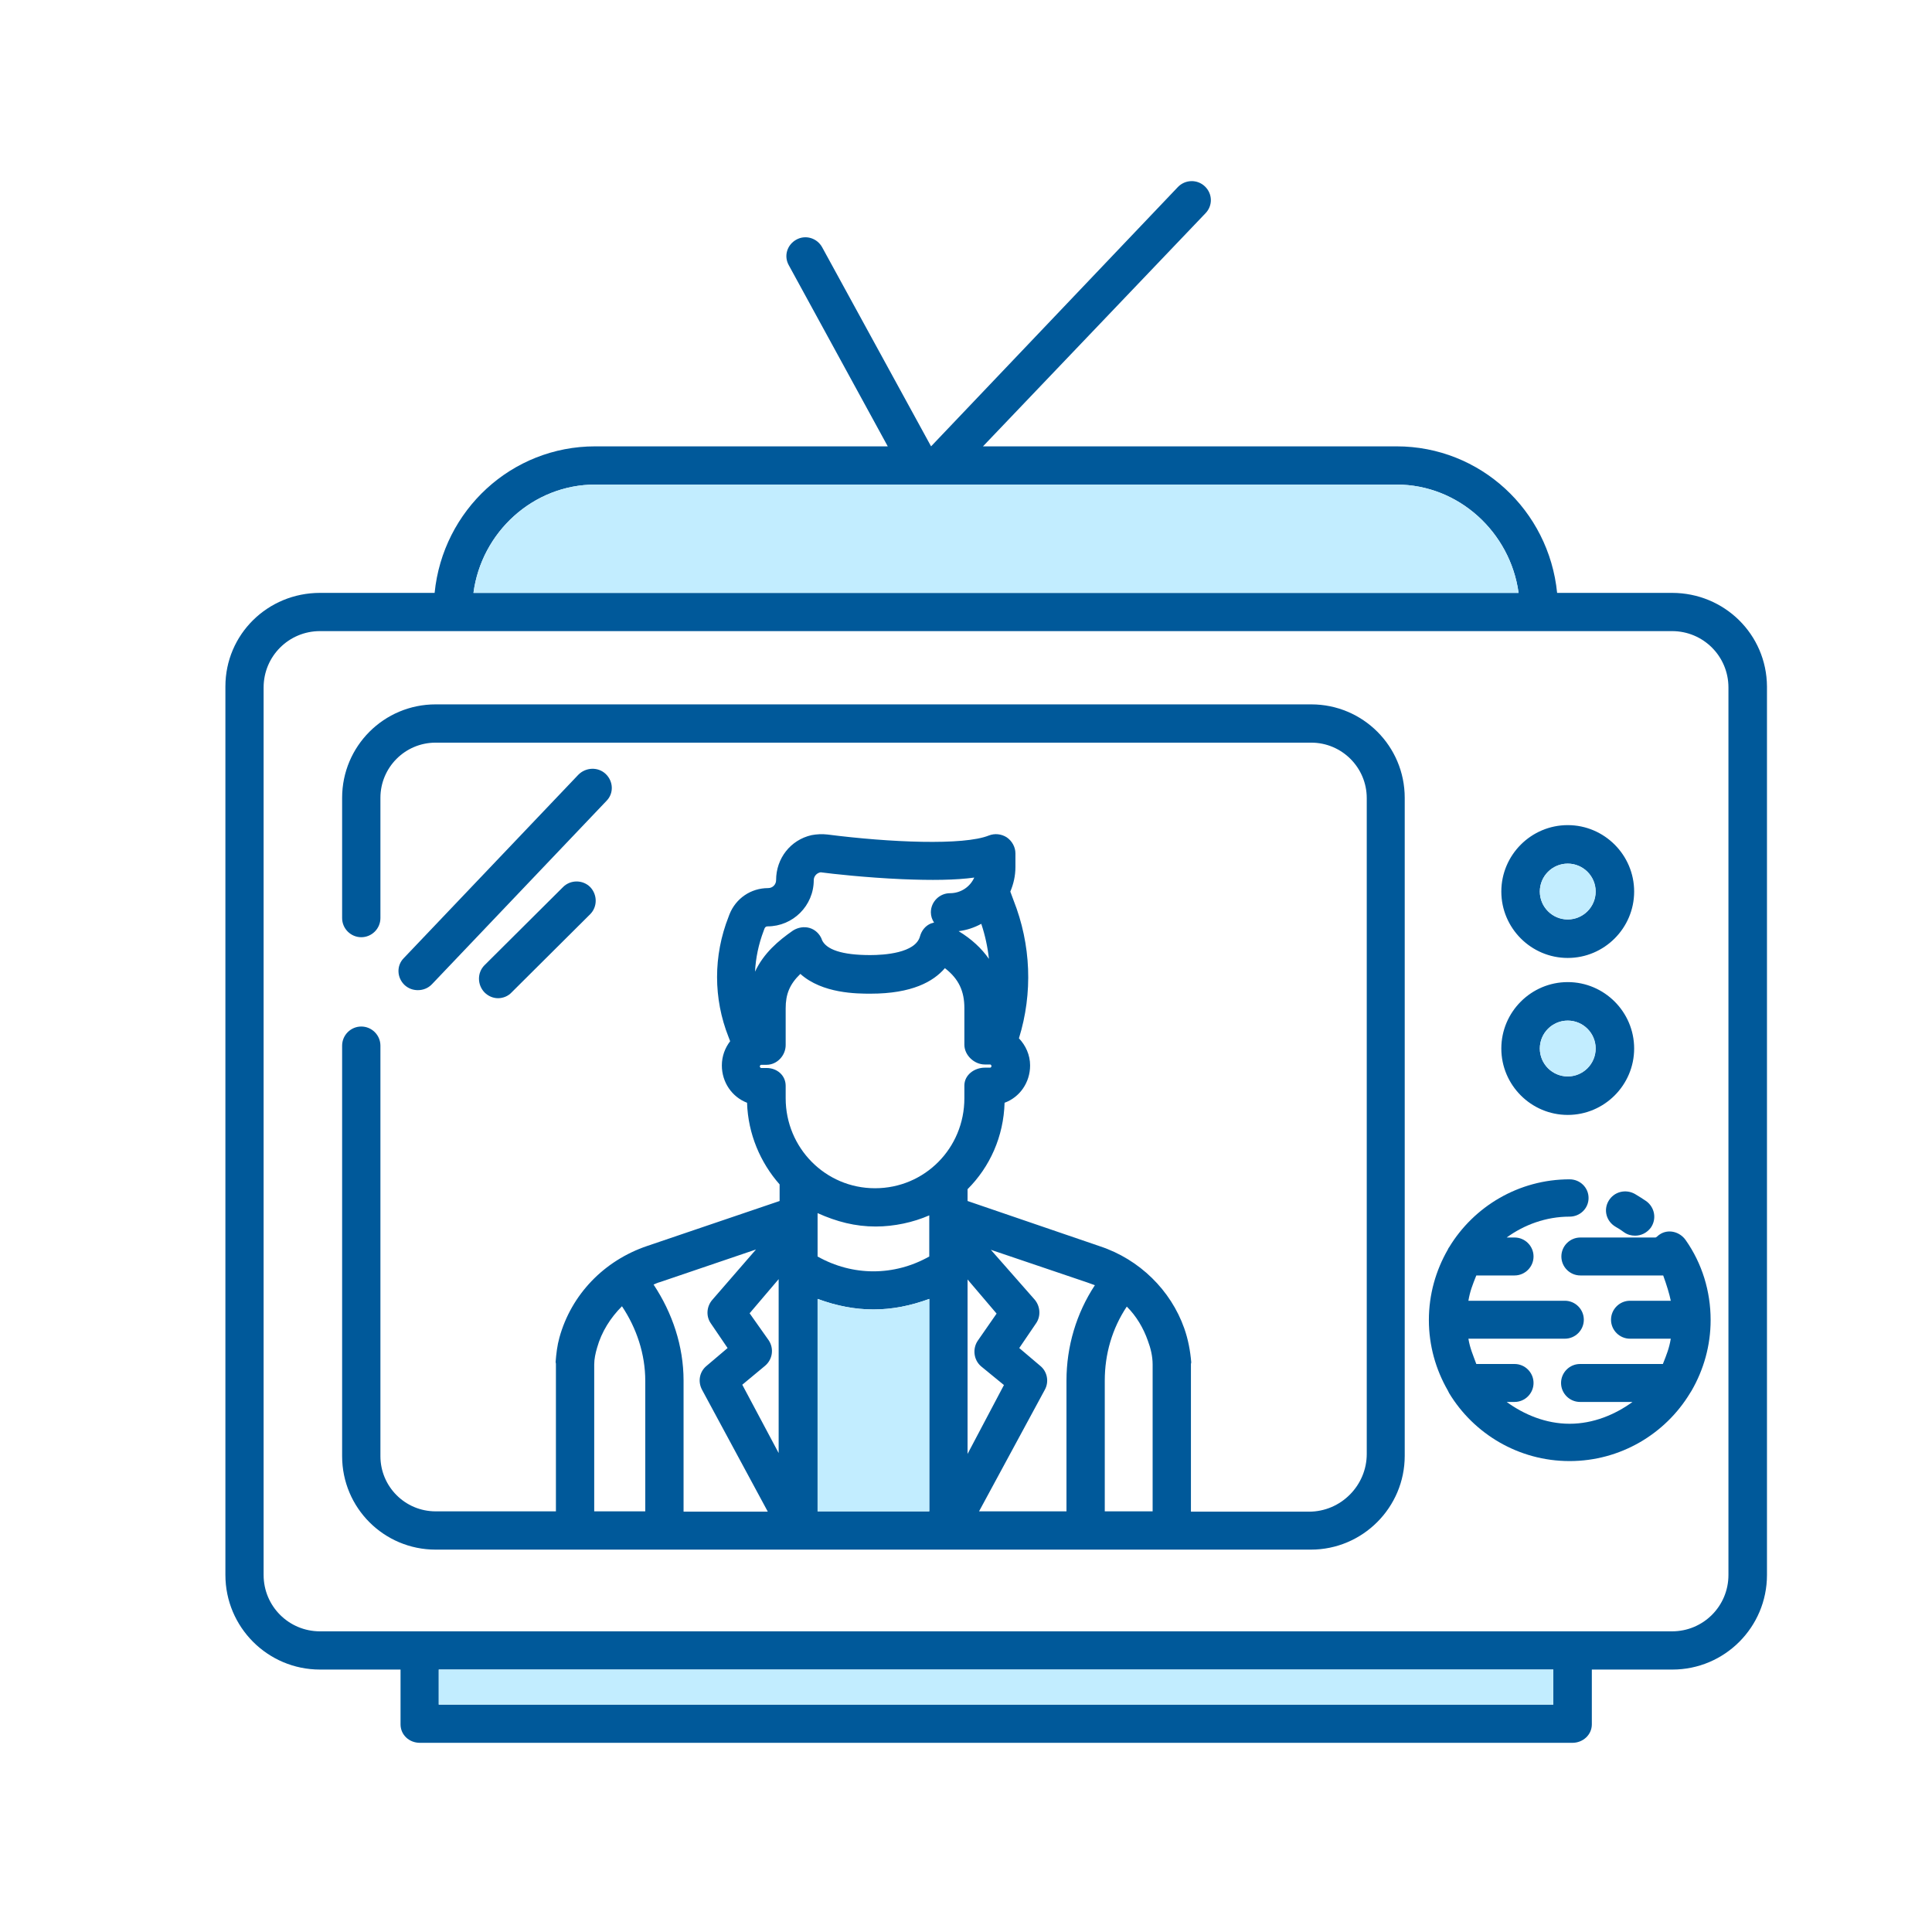 <svg xmlns="http://www.w3.org/2000/svg" width="480" height="480" viewBox="0 0 480 480">
  <g fill="none" fill-rule="evenodd">
    <g stroke="#FF5DCF" opacity="0">
      <circle cx="240" cy="240" r="200"/>
      <rect width="280" height="280" x="100" y="100"/>
      <line x2="480" y2="480" stroke-linecap="square"/>
      <line x2="480" y2="480" stroke-linecap="square" transform="matrix(-1 0 0 1 480 0)"/>
    </g>
    <g fill="#00599A" fill-rule="nonzero" transform="translate(56 44.47)">
      <path d="M359.423,102.831 L330.863,102.831 C328.806,82.254 311.717,66.426 290.988,66.426 L188.217,66.426 L243.519,8.495 C245.338,6.595 245.259,3.667 243.36,1.847 C241.462,0.027 238.455,0.106 236.636,2.005 L175.321,66.426 L148.263,16.963 C146.997,14.668 144.149,13.797 141.855,15.064 C139.56,16.33 138.69,19.1 139.956,21.395 L164.561,66.426 L91.854,66.426 C71.125,66.426 54.036,82.254 51.979,102.831 L23.497,102.831 C10.522,102.831 0,113.119 0,126.098 L0,346.823 C0,359.802 10.522,370.327 23.497,370.327 L43.514,370.327 L43.514,383.94 C43.514,386.551 45.65,388.53 48.34,388.53 L334.66,388.53 C337.271,388.53 339.486,386.551 339.486,383.94 L339.486,370.327 L359.503,370.327 C372.478,370.327 383,359.802 383,346.823 L383,126.098 C382.921,113.119 372.398,102.831 359.423,102.831 Z M91.854,75.923 L290.988,75.923 C306.416,75.923 319.233,87.794 321.29,102.831 L61.631,102.831 C63.609,87.794 76.426,75.923 91.854,75.923 Z M329.913,379.033 L53.008,379.033 L53.008,370.327 L329.913,370.327 L329.913,379.033 Z M373.427,346.823 C373.427,354.578 367.177,360.831 359.423,360.831 L23.497,360.831 C15.744,360.831 9.494,354.578 9.494,346.823 L9.494,126.336 C9.494,118.58 15.744,112.328 23.497,112.328 L359.423,112.328 C367.177,112.328 373.427,118.58 373.427,126.336 L373.427,346.823 Z"/>
      <path d="M94.466 147.8C92.545 145.994 89.505 146.151 87.664 148.036L44.294 193.596C42.454 195.481 42.614 198.466 44.534 200.273 45.495 201.137 46.615 201.53 47.815 201.53 49.095 201.53 50.376 201.059 51.336 200.037L94.706 154.477C96.546 152.592 96.386 149.607 94.466 147.8L94.466 147.8zM83.9 175.903L64.38 195.329C62.54 197.161 62.54 200.186 64.38 202.097 65.34 203.052 66.54 203.53 67.74 203.53 68.94 203.53 70.22 203.052 71.1 202.097L90.62 182.671C92.46 180.839 92.46 177.814 90.62 175.903 88.78 174.072 85.74 174.072 83.9 175.903L83.9 175.903zM356.273 262.278C355.88 262.514 355.566 262.986 355.251 262.986L336.632 262.986C334.039 262.986 331.918 265.107 331.918 267.699 331.918 270.292 334.039 272.413 336.632 272.413L357.215 272.413C358.08 274.77 358.787 277.127 359.101 278.698L348.966 278.698C346.374 278.698 344.253 280.819 344.253 283.412 344.253 286.005 346.374 288.126 348.966 288.126L359.101 288.126C358.708 290.483 358.08 292.054 357.137 294.411L336.553 294.411C333.961 294.411 331.84 296.532 331.84 299.125 331.84 301.717 333.961 303.839 336.553 303.839L349.595 303.839C345.274 306.981 339.853 309.259 333.961 309.259 328.068 309.259 322.648 306.981 318.327 303.839L320.291 303.839C322.883 303.839 325.004 301.717 325.004 299.125 325.004 296.532 322.883 294.411 320.291 294.411L310.785 294.411C309.92 292.054 309.213 290.483 308.82 288.126L332.782 288.126C335.375 288.126 337.496 286.005 337.496 283.412 337.496 280.819 335.375 278.698 332.782 278.698L308.82 278.698C309.213 276.341 309.842 274.77 310.785 272.413L320.291 272.413C322.883 272.413 325.004 270.292 325.004 267.699 325.004 265.107 322.883 262.986 320.291 262.986L318.327 262.986C322.648 259.843 328.068 257.8 333.961 257.8 336.553 257.8 338.675 255.758 338.675 253.165 338.675 250.573 336.553 248.53 333.961 248.53 321.312 248.53 310.156 255.286 304.028 265.421 303.871 265.578 303.792 265.814 303.714 265.971 300.728 271.156 299 277.127 299 283.491 299 289.854 300.728 295.825 303.714 301.01 303.792 301.246 303.949 301.403 304.028 301.639 310.156 311.773 321.312 318.53 333.961 318.53 346.609 318.53 357.765 311.773 363.893 301.639 364.051 301.403 364.129 301.246 364.286 301.01 367.272 295.825 369 289.854 369 283.491 369 276.341 366.879 269.428 362.793 263.614 361.301 261.493 358.394 260.786 356.273 262.278L356.273 262.278z"/>
      <path d="M343.658 253.878C342.31 256.159 343.103 258.99 345.402 260.328 346.116 260.721 346.829 261.193 347.463 261.665 348.335 262.294 349.287 262.53 350.238 262.53 351.745 262.53 353.172 261.822 354.123 260.564 355.629 258.44 355.154 255.53 353.013 253.957 352.062 253.327 351.11 252.698 350.159 252.148 347.86 250.889 345.006 251.597 343.658 253.878zM333.5 193.53C342.587 193.53 350 186.117 350 177.03 350 167.943 342.587 160.53 333.5 160.53 324.413 160.53 317 167.943 317 177.03 317 186.117 324.413 193.53 333.5 193.53zM333.5 170.095C337.326 170.095 340.435 173.204 340.435 177.03 340.435 180.856 337.326 183.965 333.5 183.965 329.674 183.965 326.565 180.856 326.565 177.03 326.565 173.204 329.674 170.095 333.5 170.095zM333.5 232.53C342.587 232.53 350 225.117 350 216.03 350 206.943 342.587 199.53 333.5 199.53 324.413 199.53 317 206.943 317 216.03 317 225.117 324.413 232.53 333.5 232.53zM333.5 209.095C337.326 209.095 340.435 212.204 340.435 216.03 340.435 219.856 337.326 222.965 333.5 222.965 329.674 222.965 326.565 219.856 326.565 216.03 326.565 212.204 329.674 209.095 333.5 209.095zM269.771 130.53L52.229 130.53C39.386 130.53 29 140.911 29 153.749L29 183.624C29 186.239 31.141 188.379 33.757 188.379 36.373 188.379 38.514 186.239 38.514 183.624L38.514 153.749C38.514 146.22 44.618 140.039 52.229 140.039L269.771 140.039C277.382 140.039 283.566 146.22 283.566 153.828L283.566 316.756C283.566 324.602 277.144 331.1 269.216 331.1L239.883 331.1 239.883 294.409C239.883 294.251 239.962 294.171 239.962 294.013 239.724 291.081 239.169 288.228 238.218 285.534 234.888 276.103 227.119 268.417 217.288 265.168L184.387 253.915 184.387 250.983C189.937 245.436 193.346 237.907 193.584 229.507 197.31 228.16 199.926 224.515 199.926 220.236 199.926 217.62 198.816 215.243 197.151 213.5 200.64 202.247 200.164 190.202 195.804 179.187L195.011 177.047C195.804 175.145 196.279 173.164 196.279 170.945L196.279 167.537C196.279 165.953 195.407 164.447 194.139 163.575 192.791 162.703 191.126 162.545 189.699 163.1 183.436 165.636 165.043 164.843 149.584 162.862 148.236 162.703 146.888 162.783 145.62 163.02 140.387 164.209 136.82 168.805 136.82 174.194 136.82 175.303 135.948 176.175 134.838 176.175 130.557 176.175 126.831 178.711 125.245 182.673L125.007 183.307C121.202 192.975 121.202 203.594 125.007 213.183L125.404 214.213C124.135 215.877 123.342 217.937 123.342 220.236 123.342 224.436 125.879 228.081 129.605 229.507 129.843 237.273 132.935 244.405 137.692 249.794L137.692 253.915 104.791 265.088C94.009 268.734 85.923 277.213 82.989 287.832 82.434 289.813 82.196 291.873 82.038 293.934 82.038 294.092 82.117 294.171 82.117 294.33L82.117 331.02 52.229 331.02C44.618 331.02 38.514 324.839 38.514 317.311L38.514 215.322C38.514 212.707 36.373 210.568 33.757 210.568 31.141 210.568 29 212.707 29 215.322L29 317.311C29 330.149 39.386 340.53 52.229 340.53L269.692 340.53C282.535 340.53 293 330.07 293 317.232L293 153.749C293 140.911 282.614 130.53 269.771 130.53L269.771 130.53zM104.315 331.02L91.631 331.02 91.631 294.568C91.631 293.141 91.948 291.715 92.344 290.368 93.454 286.405 95.674 282.919 98.528 280.066 102.175 285.534 104.315 291.953 104.315 298.609L104.315 331.02zM113.829 331.02L113.829 298.53C113.829 289.971 111.054 281.73 106.377 274.677 106.932 274.439 107.407 274.202 108.041 274.043L131.825 265.96 120.964 278.481C119.537 280.145 119.378 282.522 120.568 284.266L124.769 290.447 119.537 294.885C117.793 296.311 117.317 298.768 118.427 300.828L134.759 331.1 113.829 331.1 113.829 331.02zM137.613 316.836L128.416 299.56 134.045 294.885C135.948 293.3 136.344 290.605 134.996 288.545L130.24 281.809 137.454 273.33 137.454 316.836 137.613 316.836zM189.699 193.768C187.876 191.153 185.418 188.854 182.168 186.873 184.15 186.636 186.052 186.002 187.796 185.051 188.748 187.903 189.382 190.836 189.699 193.768zM133.728 186.794L133.966 186.16C134.124 185.843 134.362 185.685 134.679 185.685 141.022 185.685 146.175 180.534 146.175 174.194 146.175 173.322 146.809 172.53 147.681 172.292 147.76 172.292 147.919 172.213 148.236 172.292 150.614 172.609 159.018 173.56 168.056 173.956 175.508 174.273 181.454 174.194 186.052 173.56 185.022 175.858 182.723 177.443 180.027 177.443 177.411 177.443 175.27 179.583 175.27 182.198 175.27 183.149 175.587 184.02 176.063 184.734 175.825 184.813 175.508 184.892 175.27 184.971 173.923 185.526 172.971 186.715 172.575 188.141 171.465 192.341 163.616 192.817 160.207 192.817 153.231 192.817 149.187 191.47 148.157 188.934L148.157 188.854C147.602 187.507 146.492 186.477 145.144 186.081 143.796 185.685 142.29 185.922 141.022 186.715 137.375 189.251 133.728 192.341 131.587 196.937 131.746 193.609 132.459 190.122 133.728 186.794zM174.874 331.02L147.126 331.02 147.126 278.243C151.883 279.987 156.402 280.858 161 280.858 165.598 280.858 170.117 279.987 174.874 278.243L174.874 331.02zM174.874 267.703C166.153 272.617 155.847 272.617 147.126 267.703L147.126 256.926C151.883 259.066 156.481 260.254 161.555 260.254 166.153 260.254 170.91 259.224 174.874 257.481L174.874 267.703zM183.595 228.398C183.595 240.76 173.764 250.745 161.396 250.745 149.029 250.745 139.198 240.681 139.198 228.398L139.198 225.307C139.198 222.692 137.058 220.87 134.441 220.87L133.094 220.87C132.935 220.87 132.777 220.632 132.777 220.473 132.777 220.315 132.935 220.077 133.094 220.077L134.441 220.077C137.058 220.077 139.198 217.779 139.198 215.164L139.198 206.051C139.198 202.564 140.15 200.107 142.845 197.492 148.315 202.405 156.957 202.405 160.286 202.405 170.593 202.405 175.905 199.394 178.759 196.066 182.247 198.76 183.595 201.851 183.595 205.971L183.595 215.085C183.595 217.7 186.052 219.998 188.668 219.998L190.016 219.998C190.175 219.998 190.333 220.236 190.333 220.394 190.333 220.553 190.175 220.79 190.016 220.79L188.668 220.79C186.052 220.79 183.595 222.613 183.595 225.228L183.595 228.398zM184.387 273.409L191.602 281.888 186.924 288.624C185.577 290.605 185.894 293.379 187.717 294.964L193.425 299.639 184.387 316.756 184.387 273.409zM208.964 298.53L208.964 331.02 187.241 331.02 203.573 300.828C204.683 298.847 204.207 296.311 202.463 294.885L197.231 290.447 201.432 284.266C202.622 282.522 202.463 280.145 201.115 278.481L190.175 266.039 214.038 274.122C214.672 274.36 215.386 274.598 216.02 274.836 211.422 281.809 208.964 290.051 208.964 298.53L208.964 298.53zM230.369 331.02L218.477 331.02 218.477 298.53C218.477 291.953 220.301 285.613 223.948 280.145 226.326 282.522 228.07 285.454 229.18 288.624 229.894 290.526 230.369 292.507 230.369 294.568L230.369 331.02z"/>
    </g>
    <g fill="#C2EDFF" fill-rule="nonzero" transform="translate(109.008 120.393)">
      <path d="M121.866 255.097L94.118 255.097 94.118 202.32C98.875 204.064 103.394 204.935 107.992 204.935 112.591 204.935 117.109 204.064 121.866 202.32L121.866 255.097zM38.846-7.10542736e-15L237.981-7.10542736e-15C253.408-7.10542736e-15 266.225 11.871 268.282 26.908L8.624 26.908C10.602 11.871 23.418-7.10542736e-15 38.846-7.10542736e-15z"/>
      <polygon points="276.906 303.11 0 303.11 0 294.404 276.906 294.404"/>
      <path d="M280.492 94.172C284.318 94.172 287.427 97.281 287.427 101.107 287.427 104.933 284.318 108.042 280.492 108.042 276.666 108.042 273.558 104.933 273.558 101.107 273.558 97.281 276.666 94.172 280.492 94.172zM280.492 133.172C284.318 133.172 287.427 136.281 287.427 140.107 287.427 143.933 284.318 147.042 280.492 147.042 276.666 147.042 273.558 143.933 273.558 140.107 273.558 136.281 276.666 133.172 280.492 133.172z"/>
    </g>
  </g>
</svg>
